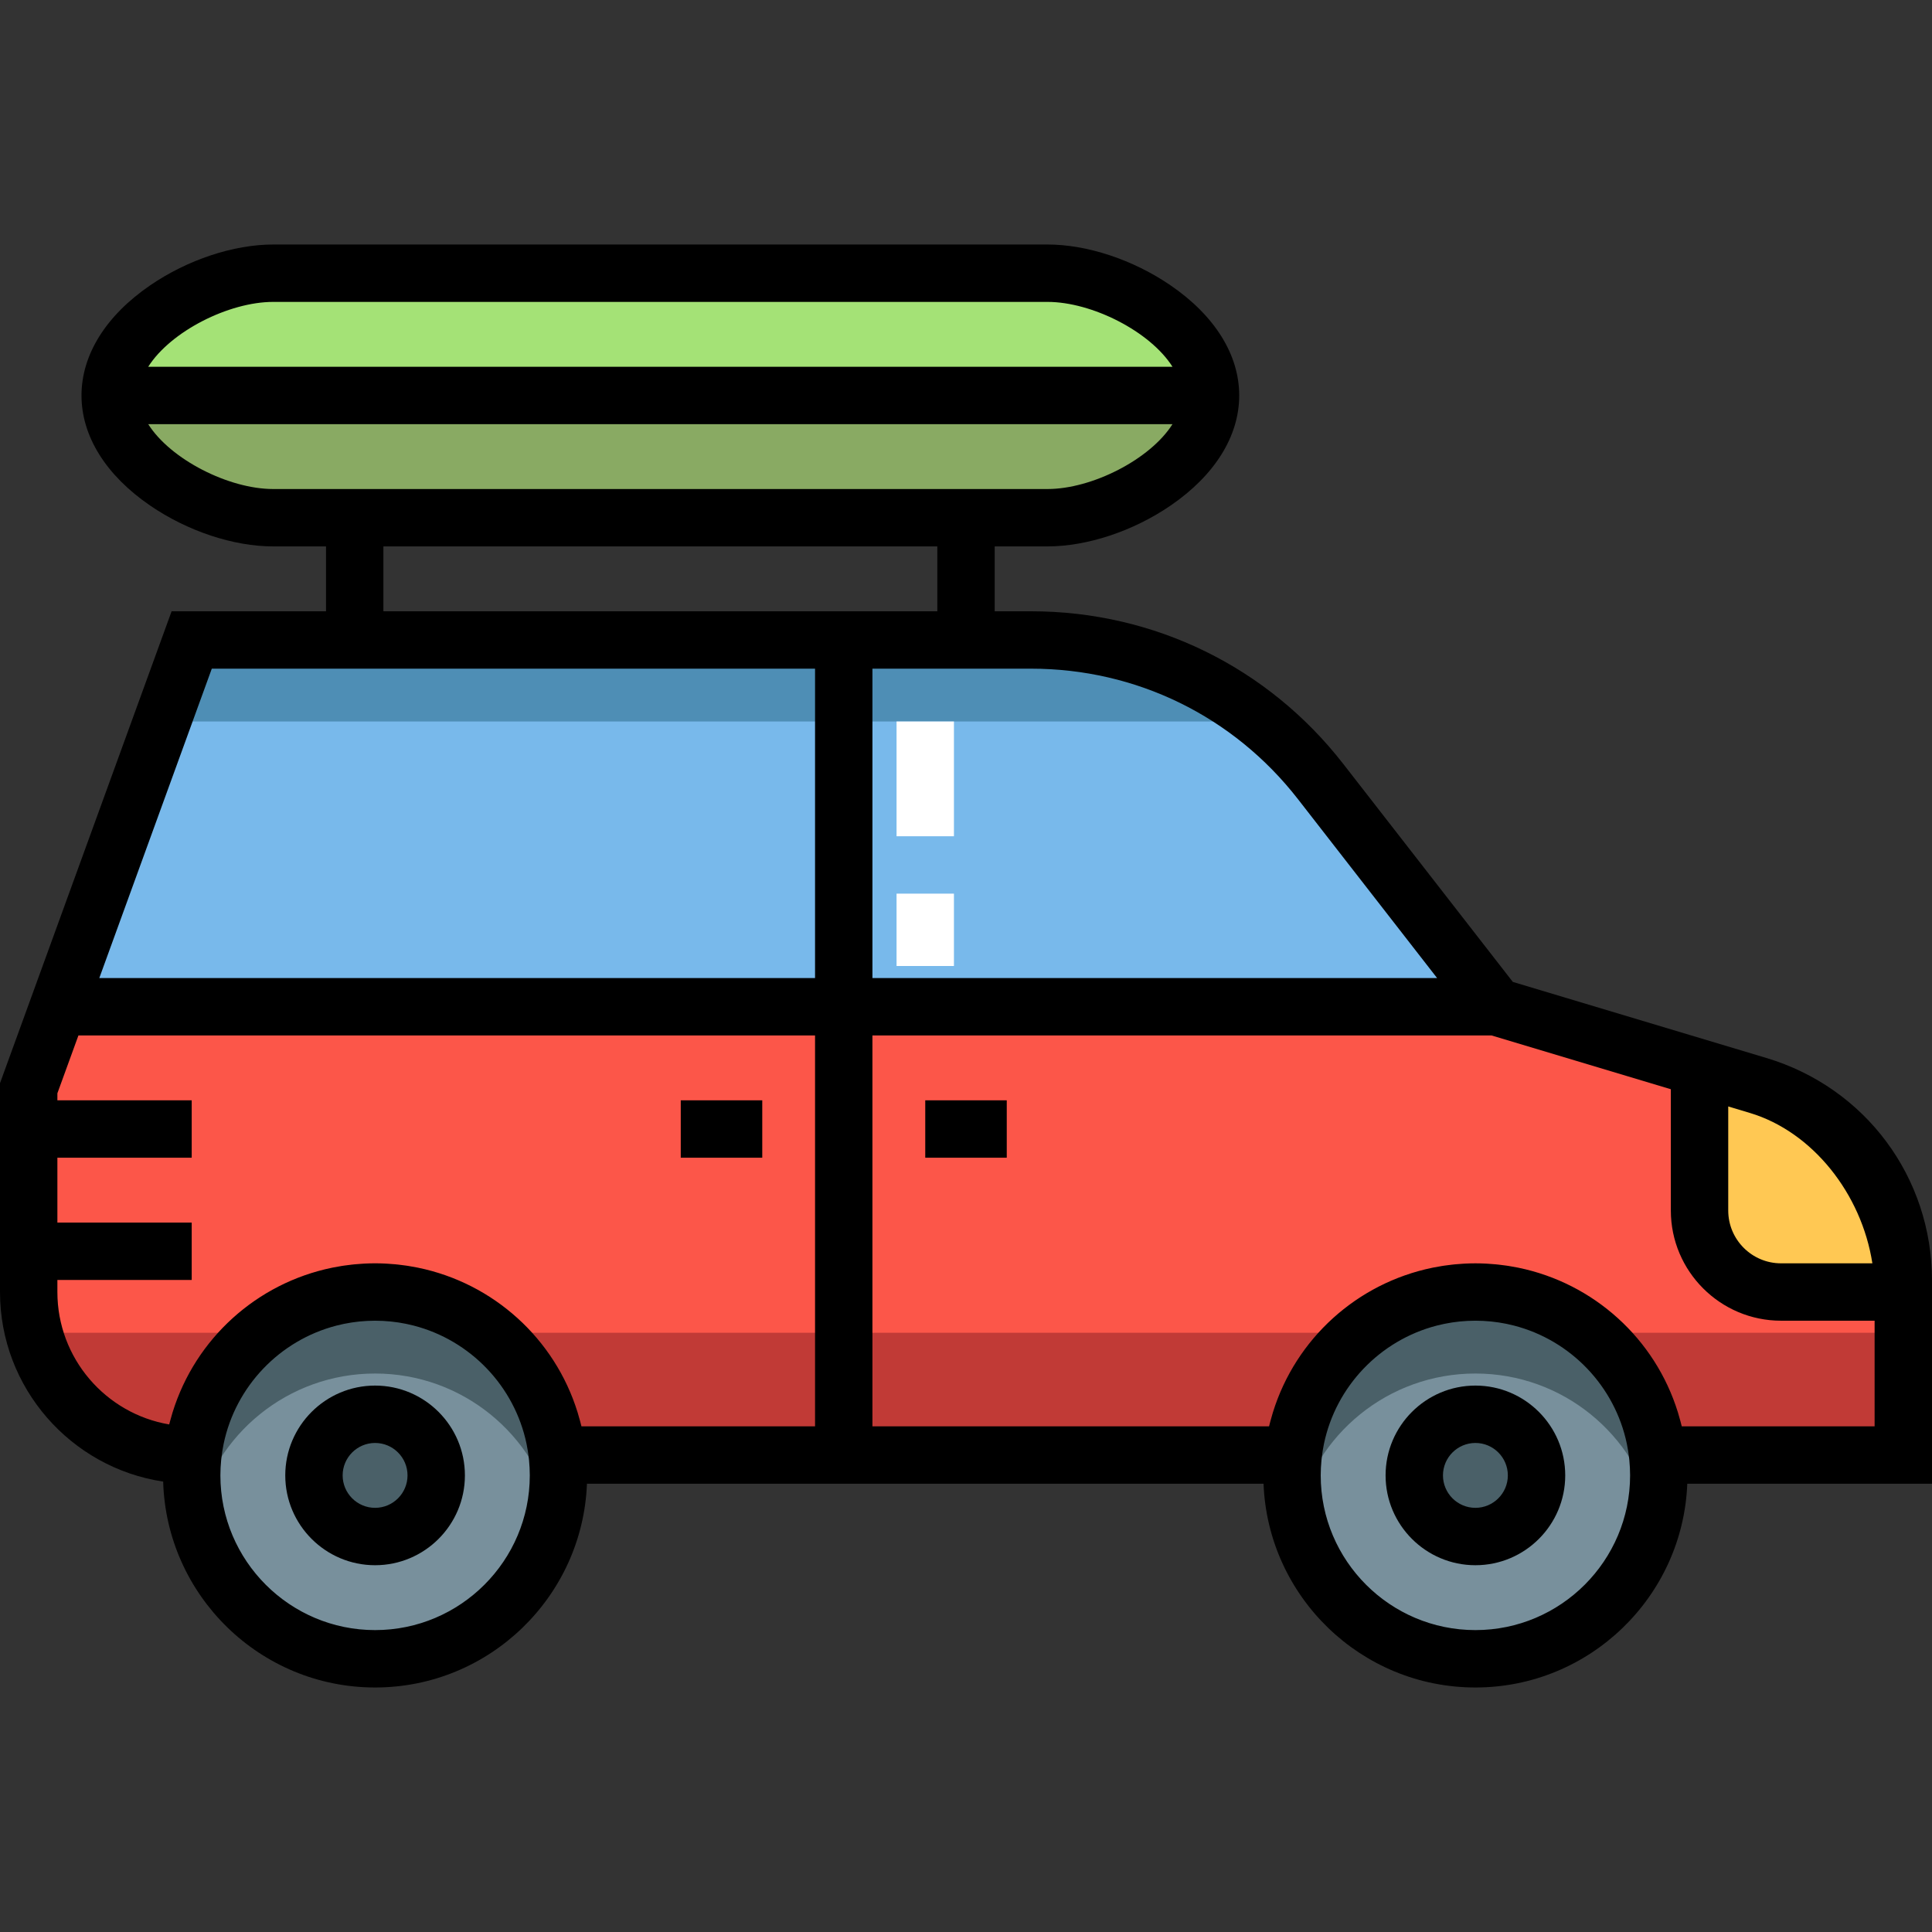 <?xml version="1.0" encoding="iso-8859-1"?>
<!-- Generator: Adobe Illustrator 19.0.0, SVG Export Plug-In . SVG Version: 6.00 Build 0)  -->
<svg version="1.1" id="Layer_1" xmlns="http://www.w3.org/2000/svg" xmlns:xlink="http://www.w3.org/1999/xlink" x="0px" y="0px"
	 viewBox="0 0 512 512" style="enable-background:new 0 0 512 512;" xml:space="preserve">
<rect x="0" y="0" width="512" height="512" fill="#333333" stroke="none"/>
<g>
	<circle style="fill:#78909C;" cx="99.399" cy="390.995" r="48.599"/>
	<circle style="fill:#78909C;" cx="390.996" cy="390.995" r="48.599"/>
</g>
<path style="fill:#FC5649;" d="M465.914,287.654l-69.515-20.855H15.458l-7.854,21.6v53.999c0,23.858,19.341,43.2,43.2,43.2h0.305
	c2.688-24.298,23.279-43.2,48.293-43.2s45.607,18.901,48.293,43.2h195.008c2.688-24.298,23.279-43.2,48.293-43.2
	s45.607,18.901,48.293,43.2h65.106v-46.222C504.396,315.529,488.754,294.505,465.914,287.654z"/>
<path style="fill:#78B9EB;" d="M349.985,207.125c-18.415-23.677-46.729-37.524-76.724-37.524H50.804L15.458,266.8h380.939
	L349.985,207.125z"/>
<g>
	<path style="fill:#4A6068;" d="M99.402,407.196c-8.932,0-16.199-7.267-16.199-16.199c0-8.932,7.267-16.199,16.199-16.199
		s16.199,7.267,16.199,16.199C115.603,399.93,108.335,407.196,99.402,407.196z"/>
	<path style="fill:#4A6068;" d="M99.402,363.998c23.127,0,42.467,16.159,47.38,37.8c0.789-3.475,1.22-7.086,1.22-10.8
		c0-26.841-21.758-48.599-48.599-48.599s-48.599,21.758-48.599,48.599c0,3.714,0.431,7.325,1.22,10.8
		C56.935,380.156,76.276,363.998,99.402,363.998z"/>
	<path style="fill:#4A6068;" d="M390.998,363.998c23.127,0,42.467,16.159,47.38,37.8c0.789-3.475,1.22-7.086,1.22-10.8
		c0-26.841-21.758-48.599-48.599-48.599c-26.841,0-48.599,21.758-48.599,48.599c0,3.714,0.431,7.325,1.22,10.8
		C348.531,380.156,367.87,363.998,390.998,363.998z"/>
	<path style="fill:#4A6068;" d="M390.998,407.196c-8.932,0-16.199-7.267-16.199-16.199c0-8.932,7.267-16.199,16.199-16.199
		c8.932,0,16.199,7.267,16.199,16.199C407.197,399.93,399.931,407.196,390.998,407.196z"/>
</g>
<path style="fill:#A4E276;" d="M277.599,137.201H72.403c-17.894,0-43.2-14.505-43.2-32.399l0,0c0-17.894,25.306-32.399,43.2-32.399
	h205.196c17.894,0,43.2,14.505,43.2,32.399l0,0C320.799,122.695,295.493,137.201,277.599,137.201z"/>
<path style="fill:#FFC853;" d="M465.914,287.654l-15.516-4.655v37.8c0,11.929,9.67,21.599,21.599,21.599h32.399
	C504.396,318.551,488.754,294.505,465.914,287.654z"/>
<path style="fill:#4E8EB5;" d="M334.353,191.2c-17.123-13.837-38.636-21.599-61.092-21.599H50.804L42.949,191.2H334.353z"/>
<g>
	<path style="fill:#C13A36;" d="M68.872,353.198H8.965c4.796,18.632,21.709,32.4,41.838,32.4h0.305
		C52.554,372.537,59.175,361.042,68.872,353.198z"/>
	<path style="fill:#C13A36;" d="M147.696,385.597h195.008c1.445-13.06,8.066-24.555,17.762-32.4H129.933
		C139.63,361.042,146.252,372.537,147.696,385.597z"/>
	<path style="fill:#C13A36;" d="M421.529,353.198c9.696,7.845,16.318,19.339,17.762,32.4h65.105v-32.4H421.529z"/>
</g>
<path style="fill:#FFFFFF;" d="M252.804,255.999h-15.208v-19.175h15.208V255.999z M252.804,221.616h-15.208V191.2h15.208V221.616z"
	/>
<path style="fill:#89AA63;" d="M29.203,104.802c0,17.894,25.306,32.4,43.2,32.4h205.196c17.894,0,43.2-14.505,43.2-32.4
	C320.799,104.802,29.203,104.802,29.203,104.802z"/>
<path d="M99.402,367.193c-13.125,0-23.803,10.678-23.803,23.804c0,13.125,10.678,23.803,23.803,23.803s23.804-10.678,23.804-23.803
	C123.206,377.871,112.528,367.193,99.402,367.193z M99.402,399.592c-4.74,0-8.596-3.856-8.596-8.596c0-4.74,3.856-8.597,8.596-8.597
	c4.74,0,8.597,3.856,8.597,8.597C107.999,395.736,104.143,399.592,99.402,399.592z"/>
<path d="M390.998,367.193c-13.125,0-23.804,10.678-23.804,23.804c0,13.125,10.678,23.803,23.804,23.803
	c13.125,0,23.803-10.678,23.803-23.803C414.801,377.871,404.123,367.193,390.998,367.193z M390.998,399.592
	c-4.74,0-8.597-3.856-8.597-8.596c0-4.74,3.856-8.597,8.597-8.597c4.74,0,8.596,3.856,8.596,8.597
	C399.593,395.736,395.737,399.592,390.998,399.592z"/>
<path d="M468.099,280.37l-67.19-20.157l-44.922-57.757c-19.998-25.713-50.151-40.46-82.726-40.46h-9.657v-17.192h13.995
	c10.522,0,22.712-4.044,32.606-10.819c11.734-8.035,18.198-18.4,18.198-29.184s-6.463-21.149-18.198-29.184
	c-9.894-6.775-22.084-10.819-32.606-10.819H72.403c-10.522,0-22.71,4.044-32.606,10.819c-11.734,8.035-18.198,18.399-18.198,29.184
	s6.463,21.149,18.198,29.184c9.895,6.775,22.084,10.819,32.606,10.819h13.995v17.192H45.477L0,287.059v4.536v47.608v3.196
	c0,25.444,18.802,46.575,43.241,50.238c0.872,30.234,25.721,54.565,56.162,54.565c30.252,0,54.984-24.027,56.147-53.999h179.301
	c1.163,29.972,25.896,53.999,56.148,53.999s54.984-24.027,56.147-53.999H512v-43.2v-7.604v-3.022
	C512,311.96,494.358,288.248,468.099,280.37z M458.001,293.219l5.727,1.719c16.598,4.98,29.602,21.394,32.472,39.857h-24.204
	c-7.718,0-13.995-6.278-13.995-13.995L458.001,293.219L458.001,293.219z M273.261,177.205c27.848,0,53.625,12.607,70.722,34.589
	l36.867,47.402H231.204v-81.991h32.4L273.261,177.205L273.261,177.205z M72.403,80.006h205.196c11.781,0,27.202,7.829,33.125,17.192
	H39.278C45.201,87.835,60.622,80.006,72.403,80.006z M72.403,129.597c-11.781,0-27.202-7.829-33.125-17.192h271.445
	c-5.923,9.363-21.343,17.192-33.125,17.192h-13.994H86.398H72.403z M101.606,144.805h146.79v17.192h-146.79V144.805z
	 M56.129,177.205h30.269h129.598v81.991H26.315L56.129,177.205z M15.208,342.397v-3.196h35.596v-15.208H15.208v-17.192h35.596
	v-15.208H15.208v-1.856l5.576-15.335h195.212v103.59h-61.908c-0.054-0.23-0.12-0.455-0.176-0.684
	c-0.058-0.23-0.117-0.459-0.177-0.687c-0.198-0.753-0.41-1.5-0.638-2.239c-0.013-0.042-0.025-0.083-0.039-0.126
	c-6.04-19.497-22.271-34.186-42.245-38.297c-0.107-0.022-0.215-0.042-0.322-0.063c-0.737-0.147-1.478-0.28-2.224-0.398
	c-0.229-0.036-0.458-0.07-0.688-0.104c-0.64-0.093-1.284-0.174-1.929-0.246c-0.276-0.03-0.551-0.063-0.827-0.089
	c-0.638-0.061-1.279-0.107-1.923-0.147c-0.264-0.016-0.526-0.039-0.792-0.051c-0.897-0.043-1.798-0.069-2.705-0.069
	c-0.905,0-1.804,0.026-2.699,0.069c-0.264,0.012-0.524,0.034-0.787,0.051c-0.643,0.04-1.285,0.086-1.921,0.147
	c-0.277,0.026-0.552,0.058-0.827,0.088c-0.647,0.071-1.291,0.153-1.931,0.246c-0.228,0.033-0.455,0.066-0.682,0.102
	c-0.759,0.12-1.514,0.255-2.264,0.406c-0.092,0.018-0.187,0.034-0.279,0.054c-19.975,4.103-36.21,18.789-42.258,38.28
	c-0.013,0.041-0.026,0.082-0.039,0.123c-0.232,0.754-0.449,1.515-0.65,2.283c-0.042,0.158-0.086,0.315-0.127,0.474
	c-0.031,0.127-0.07,0.249-0.1,0.376C28.04,374.646,15.208,359.992,15.208,342.397z M99.402,431.992
	c-22.605,0-40.995-18.39-40.995-40.995c0-1.359,0.07-2.701,0.2-4.025l0.054-0.487c0.006-0.059,0.016-0.118,0.022-0.176
	c0.068-0.599,0.147-1.195,0.24-1.786c0.016-0.1,0.036-0.2,0.054-0.3c0.087-0.528,0.18-1.055,0.288-1.577
	c3.17-15.255,14.842-27.429,29.82-31.327c0.051-0.013,0.1-0.026,0.151-0.04c0.561-0.143,1.126-0.273,1.696-0.392
	c0.115-0.024,0.228-0.05,0.343-0.073c0.511-0.103,1.027-0.193,1.545-0.277c0.161-0.026,0.321-0.056,0.484-0.08
	c0.484-0.073,0.972-0.131,1.461-0.187c0.189-0.021,0.376-0.048,0.566-0.066c0.491-0.049,0.985-0.082,1.481-0.113
	c0.184-0.011,0.366-0.029,0.551-0.039c0.676-0.033,1.357-0.052,2.041-0.052c0.684,0,1.365,0.018,2.041,0.052
	c0.185,0.009,0.366,0.027,0.55,0.039c0.496,0.031,0.992,0.065,1.482,0.114c0.19,0.018,0.376,0.045,0.565,0.066
	c0.49,0.056,0.978,0.114,1.463,0.187c0.161,0.024,0.32,0.054,0.481,0.079c0.519,0.084,1.036,0.173,1.548,0.278
	c0.114,0.022,0.226,0.049,0.34,0.072c0.571,0.121,1.138,0.249,1.699,0.393c0.05,0.012,0.098,0.025,0.147,0.039
	c14.979,3.897,26.652,16.073,29.822,31.329c0.105,0.513,0.197,1.031,0.283,1.552c0.018,0.108,0.041,0.216,0.058,0.324
	c0.092,0.587,0.17,1.18,0.238,1.775c0.007,0.063,0.017,0.126,0.024,0.189l0.054,0.483c0.13,1.325,0.2,2.667,0.2,4.027
	C140.397,413.602,122.007,431.992,99.402,431.992z M390.998,431.992c-22.605,0-40.995-18.39-40.995-40.995
	c0-1.353,0.07-2.692,0.199-4.013l0.058-0.526c0.003-0.029,0.008-0.059,0.011-0.088c0.07-0.624,0.153-1.244,0.249-1.858
	c0.009-0.055,0.02-0.109,0.029-0.164c0.093-0.575,0.196-1.146,0.312-1.711c3.172-15.25,14.844-27.422,29.82-31.319
	c0.05-0.012,0.098-0.026,0.148-0.039c0.562-0.144,1.128-0.273,1.699-0.393c0.114-0.023,0.226-0.05,0.34-0.072
	c0.512-0.103,1.029-0.194,1.548-0.278c0.16-0.026,0.319-0.055,0.481-0.079c0.485-0.073,0.973-0.131,1.463-0.187
	c0.189-0.021,0.375-0.048,0.565-0.066c0.491-0.049,0.986-0.082,1.482-0.114c0.184-0.011,0.366-0.029,0.55-0.039
	c0.676-0.033,1.357-0.052,2.041-0.052c0.684,0,1.365,0.018,2.041,0.052c0.185,0.009,0.367,0.027,0.551,0.039
	c0.496,0.031,0.991,0.064,1.481,0.113c0.19,0.018,0.377,0.045,0.566,0.066c0.49,0.056,0.977,0.114,1.461,0.187
	c0.162,0.024,0.322,0.054,0.484,0.08c0.518,0.084,1.034,0.173,1.545,0.277c0.115,0.023,0.228,0.049,0.343,0.073
	c0.569,0.12,1.136,0.248,1.695,0.392c0.051,0.013,0.101,0.026,0.151,0.04c14.977,3.897,26.648,16.072,29.819,31.325
	c0.107,0.522,0.201,1.05,0.288,1.581c0.016,0.099,0.038,0.198,0.053,0.297c0.093,0.591,0.172,1.187,0.24,1.786
	c0.007,0.059,0.016,0.117,0.022,0.176l0.054,0.487c0.13,1.325,0.2,2.666,0.2,4.025C431.993,413.602,413.603,431.992,390.998,431.992
	z M496.792,377.993h-51.109c-0.053-0.224-0.117-0.443-0.172-0.666c-0.061-0.242-0.124-0.484-0.188-0.725
	c-0.194-0.738-0.402-1.469-0.625-2.195c-0.017-0.055-0.032-0.109-0.05-0.164c-6.043-19.488-22.271-34.173-42.239-38.282
	c-0.108-0.022-0.217-0.042-0.325-0.064c-0.736-0.147-1.476-0.28-2.221-0.397c-0.229-0.036-0.459-0.071-0.689-0.104
	c-0.64-0.093-1.283-0.174-1.928-0.245c-0.276-0.03-0.552-0.063-0.828-0.089c-0.638-0.061-1.278-0.107-1.922-0.147
	c-0.265-0.016-0.527-0.039-0.792-0.051c-0.897-0.043-1.798-0.069-2.705-0.069c-0.907,0-1.808,0.026-2.705,0.069
	c-0.265,0.012-0.527,0.034-0.792,0.051c-0.644,0.04-1.286,0.086-1.923,0.147c-0.277,0.026-0.553,0.059-0.828,0.089
	c-0.647,0.071-1.29,0.153-1.929,0.246c-0.23,0.033-0.459,0.068-0.688,0.104c-0.746,0.118-1.487,0.251-2.224,0.398
	c-0.107,0.021-0.215,0.041-0.322,0.063c-19.969,4.108-36.199,18.794-42.242,38.284c-0.016,0.053-0.032,0.106-0.049,0.159
	c-0.223,0.727-0.432,1.46-0.627,2.2c-0.064,0.239-0.126,0.48-0.187,0.721c-0.056,0.223-0.12,0.443-0.172,0.668H231.202V274.403
	h164.076l47.513,14.253v32.141c0,16.103,13.1,29.203,29.203,29.203h24.798V377.993z"/>
<rect x="245.202" y="291.596" width="21.6" height="15.208"/>
<rect x="180.407" y="291.596" width="21.6" height="15.208"/>
<g>
</g>
<g>
</g>
<g>
</g>
<g>
</g>
<g>
</g>
<g>
</g>
<g>
</g>
<g>
</g>
<g>
</g>
<g>
</g>
<g>
</g>
<g>
</g>
<g>
</g>
<g>
</g>
<g>
</g>
</svg>
